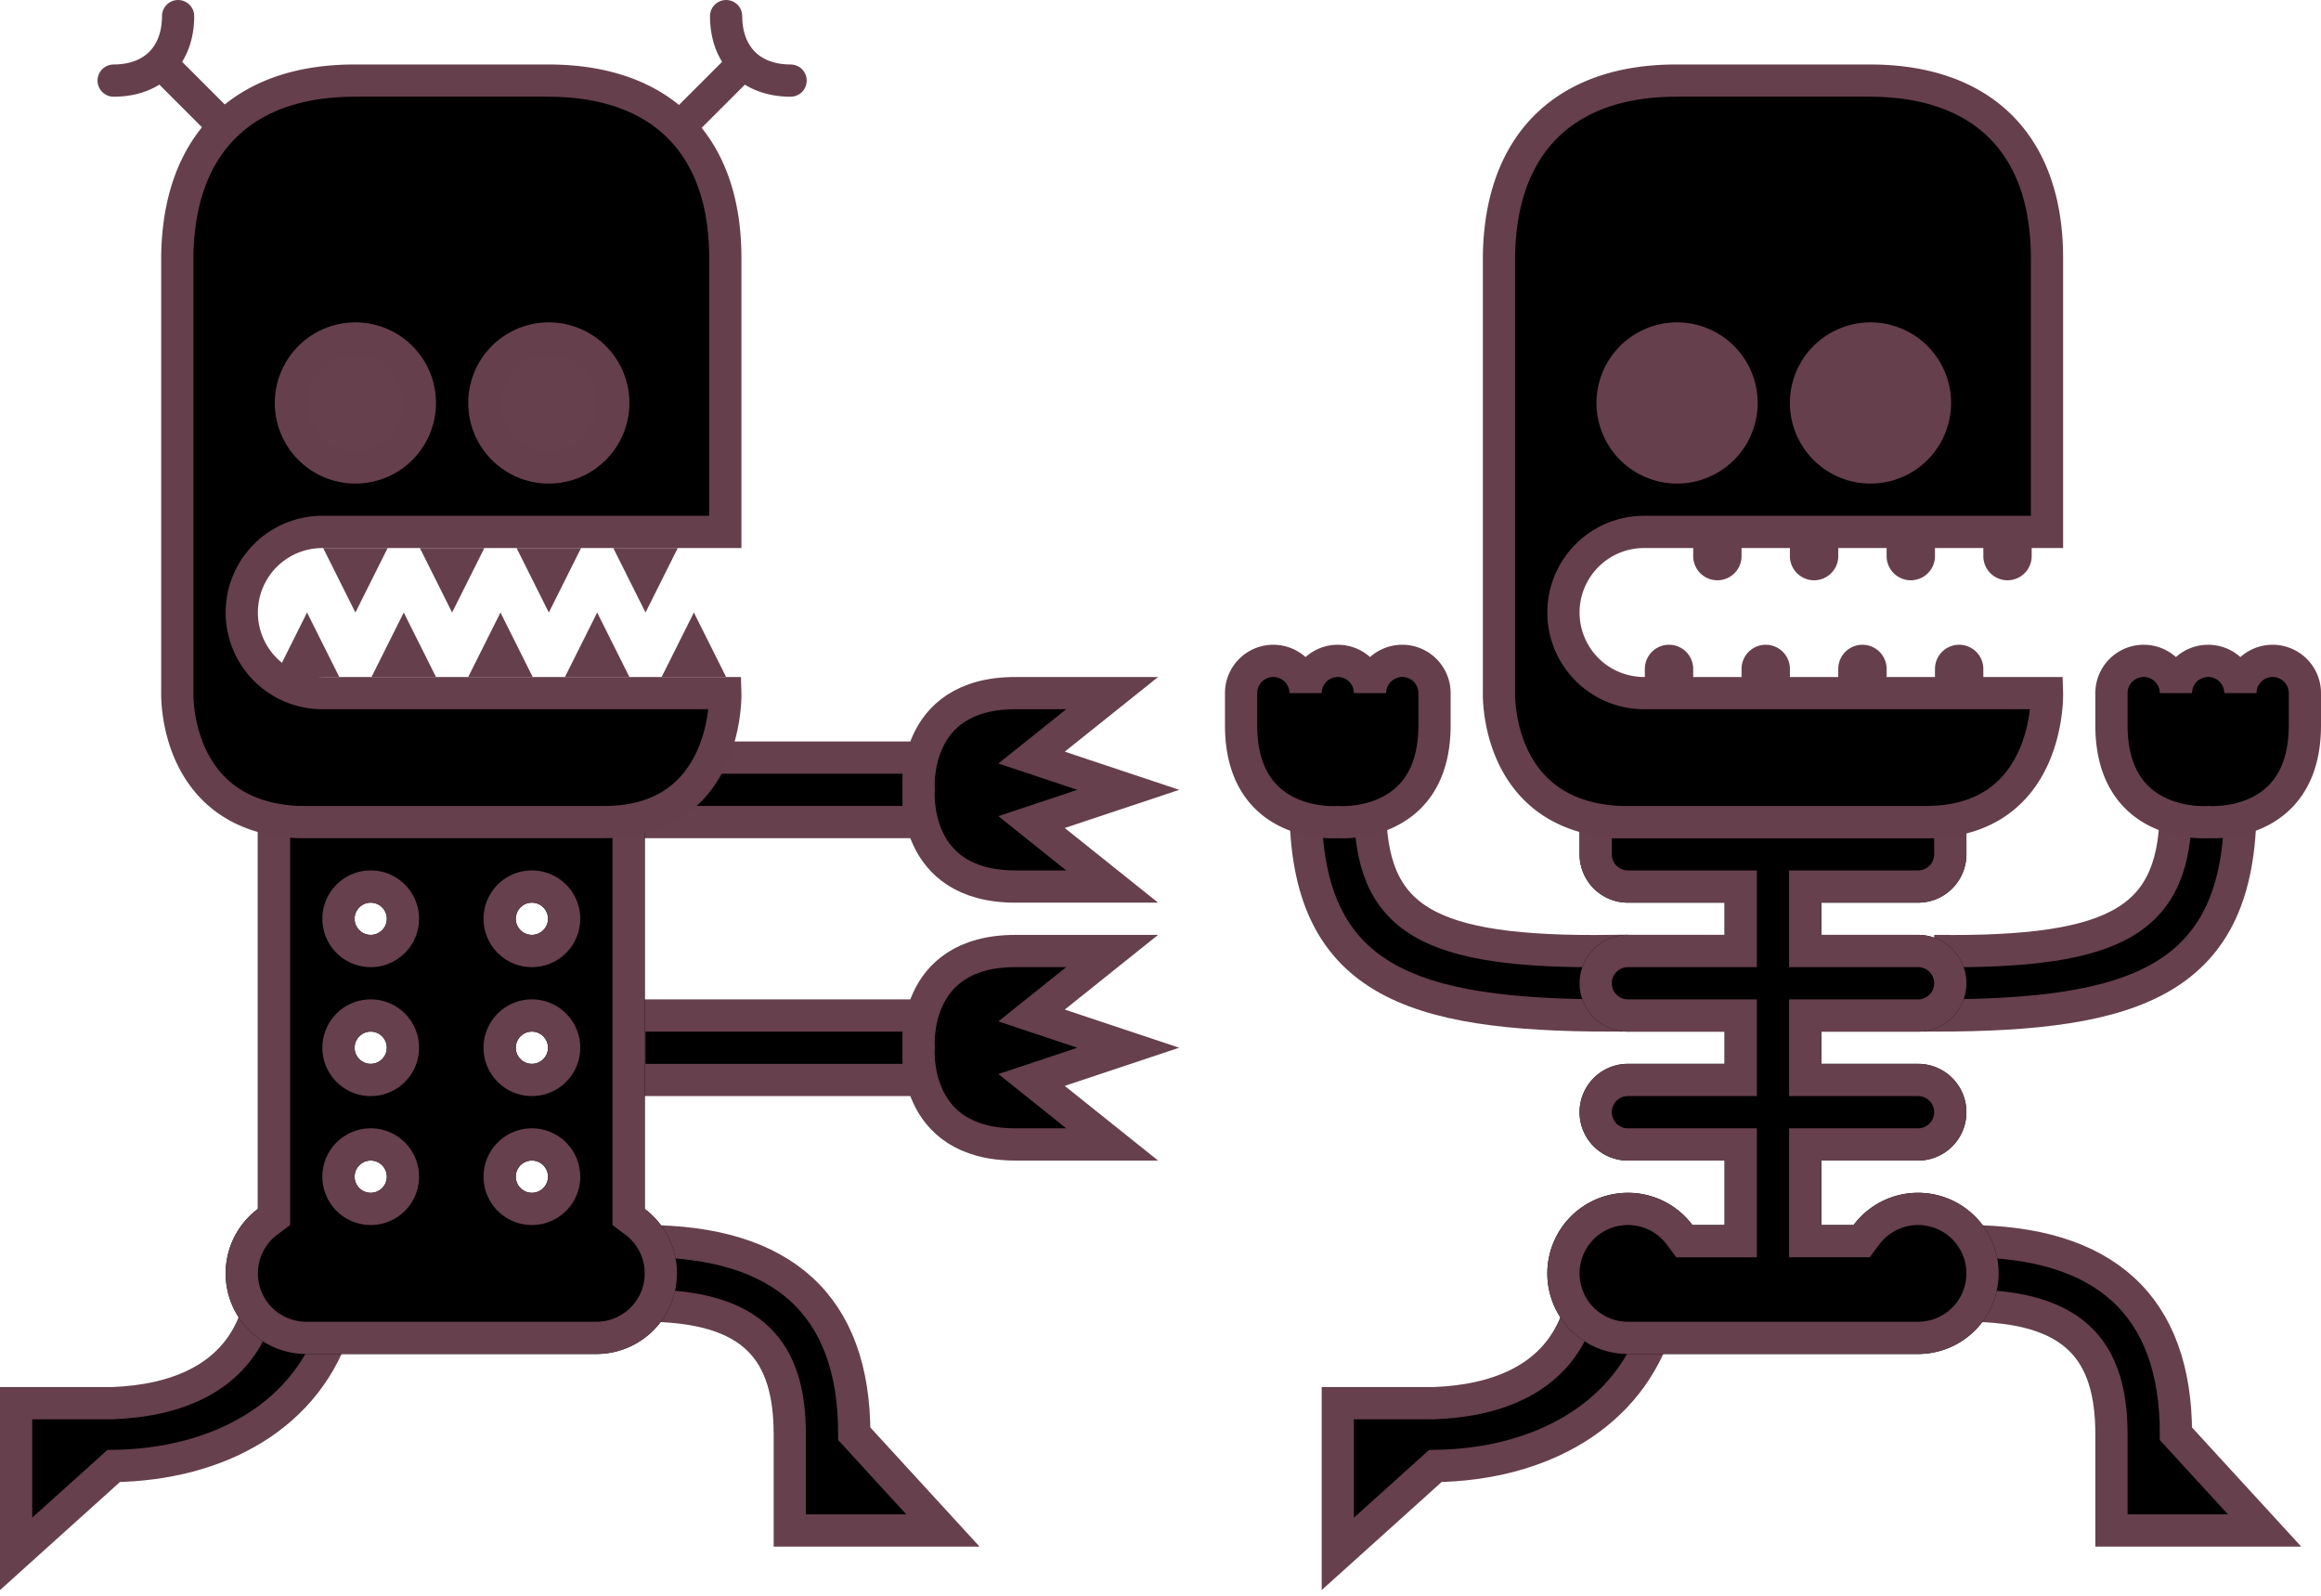 <svg xmlns="http://www.w3.org/2000/svg" xmlns:xlink="http://www.w3.org/1999/xlink" viewBox="0 0 288 198">
  <defs>
    <path id="a" d="M60 142.2v-8H48a6 6 0 0 1 0-12h12v-4H48a6 6 0 0 1 0-12h12v-4H48a6 6 0 0 1-6-6v-6h48v6a6 6 0 0 1-6 6H72v4h12a6 6 0 0 1 0 12H72v4h12a6 6 0 0 1 0 12H72v8h4a10 10 0 1 1 8 16H48a10 10 0 1 1 8-16h4z"/>
    <path id="b" d="M42 148.2v-54h48v54a10 10 0 0 1-6 18H48a10 10 0 0 1-6-18zm14-34a2 2 0 1 0 0-4 2 2 0 0 0 0 4zm20 0a2 2 0 1 0 0-4 2 2 0 0 0 0 4zm-20 16a2 2 0 1 0 0-4 2 2 0 0 0 0 4zm20 0a2 2 0 1 0 0-4 2 2 0 0 0 0 4zm-20 16a2 2 0 1 0 0-4 2 2 0 0 0 0 4zm20 0a2 2 0 1 0 0-4 2 2 0 0 0 0 4z"/>
  </defs>
  <g fill="none" fill-rule="evenodd">
    <g transform="translate(154 9.8)">
      <path fill="#000" stroke="#66404C" stroke-width="4" d="M51.8 154.1c-3.5 11.8-14.7 17.8-27.7 18L12 183v-18.7h12c7.8-.3 14.7-3 17.5-10h10.3zM108 168.2c0-10.3-4.4-16-18-16-5.3 0-1.1-8 0-8 17.2 0 26 8 26 23.9l11 12h-19v-12zm-22-60c23.2.3 30-4 30-18h8c0 21.7-13 26-38 26v-8z"/>
      <path fill="#000" stroke="#663F4C" stroke-width="4" d="M120 92.2s-12 1-12-12v-4a4 4 0 0 1 8 0 4 4 0 0 1 8 0 4 4 0 0 1 8 0v4c0 13-12 12-12 12z"/>
      <path fill="#000" stroke="#66404C" stroke-width="4" d="M46 108.2c-23.2.3-30-4-30-18H8c0 21.7 13 26 38 26v-8z"/>
      <path fill="#000" stroke="#663F4C" stroke-width="4" d="M12 92.2s-12 1-12-12v-4a4 4 0 0 1 8 0 4 4 0 0 1 8 0 4 4 0 0 1 8 0v4c0 13-12 12-12 12z"/>
      <use fill="#000" xlink:href="#a"/>
      <path stroke="#66404C" stroke-width="4" d="M88 92.2H44v4a4 4 0 0 0 4 4h14v8H48a4 4 0 1 0 0 8h14v8H48a4 4 0 1 0 0 8h14v12h-7l-.6-.8a8 8 0 1 0-6.4 12.8h36a8 8 0 1 0-6.4-12.8l-.6.8h-7v-12h14a4 4 0 1 0 0-8H70v-8h14a4 4 0 1 0 0-8H70v-8h14a4 4 0 0 0 4-4v-4z"/>
      <path fill="#000" stroke="#663F4C" stroke-width="4" d="M66.6 92.2H85c15.5 0 15-16 15-16H50a10 10 0 0 1 0-20h50v-34c0-14-7.9-22-22-22H54c-14 0-21.9 8-22 22v54s-.5 15.3 15 16h19.6z"/>
      <path fill="#663F4C" d="M62.1 40.2a8 8 0 1 1-16 0 8 8 0 0 1 16 0"/>
      <path stroke="#663F4C" stroke-width="4" d="M62.1 40.2a8 8 0 1 1-16 0 8 8 0 0 1 16 0z"/>
      <path fill="#663F4C" d="M86.1 40.2a8 8 0 1 1-16 0 8 8 0 0 1 16 0"/>
      <path stroke="#663F4C" stroke-width="4" d="M86.1 40.2a8 8 0 1 1-16 0 8 8 0 0 1 16 0z"/>
    </g>
    <g transform="translate(-10 1.8)">
      <path fill="#663F4C" d="M256.1 64.2v3a3 3 0 1 0 6 0v-3h-6zm-12 0v3a3 3 0 1 0 6 0v-3h-6zm-12 0v3a3 3 0 1 0 6 0v-3h-6zm-12 0v3a3 3 0 1 0 6 0v-3h-6zm30 20v-3a3 3 0 1 1 6 0v3h-6zm-12 0v-3a3 3 0 1 1 6 0v3h-6zm-12 0v-3a3 3 0 1 1 6 0v3h-6zm-12 0v-3a3 3 0 1 1 6 0v3h-6z"/>
      <path fill="#000" stroke="#66404C" stroke-width="4" d="M51.8 162.1c-3.5 11.8-14.7 17.8-27.7 18L12 191v-18.7h12c7.8-.3 14.7-3 17.5-10h10.3zM108 176.2c0-10.3-4.4-16-18-16-5.3 0-1.1-8 0-8 17.2 0 26 8 26 23.9l11 12h-19v-12z"/>
      <g fill="#000" stroke="#66404C" stroke-width="4">
        <path d="M91 92.2h33v8H91z"/>
        <path d="M148 84.2h-12c-13 0-12 12-12 12s-1 12 12 12h12l-10-8 12-4-12-4 10-8zM88.1 124.2H124v8H88.1z"/>
        <path d="M148 116.2h-12c-13 0-12 12-12 12s-1 12 12 12h12l-10-8 12-4-12-4 10-8z"/>
      </g>
      <use fill="#000" xlink:href="#b"/>
      <path stroke="#66404C" stroke-width="4" d="M88 96.2H44v53l-.8.6a8 8 0 0 0 4.8 14.4h36a8 8 0 0 0 4.8-14.4l-.8-.6v-53zm-32 20a4 4 0 1 1 0-8 4 4 0 0 1 0 8zm20 0a4 4 0 1 1 0-8 4 4 0 0 1 0 8zm-20 16a4 4 0 1 1 0-8 4 4 0 0 1 0 8zm20 0a4 4 0 1 1 0-8 4 4 0 0 1 0 8zm-20 16a4 4 0 1 1 0-8 4 4 0 0 1 0 8zm20 0a4 4 0 1 1 0-8 4 4 0 0 1 0 8z"/>
      <path fill="#000" stroke="#663F4C" stroke-width="4" d="M65.5 100.2H85c15.5 0 15-16 15-16H50a10 10 0 0 1 0-20h50v-34c0-14-7.9-22-22-22H54c-14 0-21.9 8-22 22v54s-.5 15.3 15 16h18.5z"/>
      <path fill="#66404C" d="M62.1 48.2a8 8 0 1 1-16 0 8 8 0 0 1 16 0"/>
      <path stroke="#663F4C" stroke-width="4" d="M62.1 48.2a8 8 0 1 1-16 0 8 8 0 0 1 16 0z"/>
      <path fill="#66404C" d="M86.1 48.2a8 8 0 1 1-16 0 8 8 0 0 1 16 0"/>
      <path stroke="#663F4C" stroke-width="4" d="M86.1 48.2a8 8 0 1 1-16 0 8 8 0 0 1 16 0z"/>
      <path fill="#663F4C" d="M100.1 82.2l-4-8-4 8zM88.1 82.2l-4-8-4 8zM76.1 82.2l-4-8-4 8zM64.1 82.2l-4-8-4 8zM52.1 82.2l-4-8-4 8zM94.1 66.2l-4 8-4-8zM82.1 66.2l-4 8-4-8zM70.1 66.2l-4 8-4-8zM58.1 66.2l-4 8-4-8z"/>
      <path stroke="#663F4C" stroke-width="4" d="M94.1 14.2l8-8"/>
      <path stroke="#663F4C" stroke-linecap="round" stroke-width="4" d="M100.1.2c0 4.8 3 8 8 8"/>
      <path stroke="#663F4C" stroke-width="4" d="M38.1 14.2l-8-8"/>
      <path stroke="#663F4C" stroke-linecap="round" stroke-width="4" d="M32.1.2c0 4.8-3 8-8 8"/>
    </g>
  </g>
</svg>
